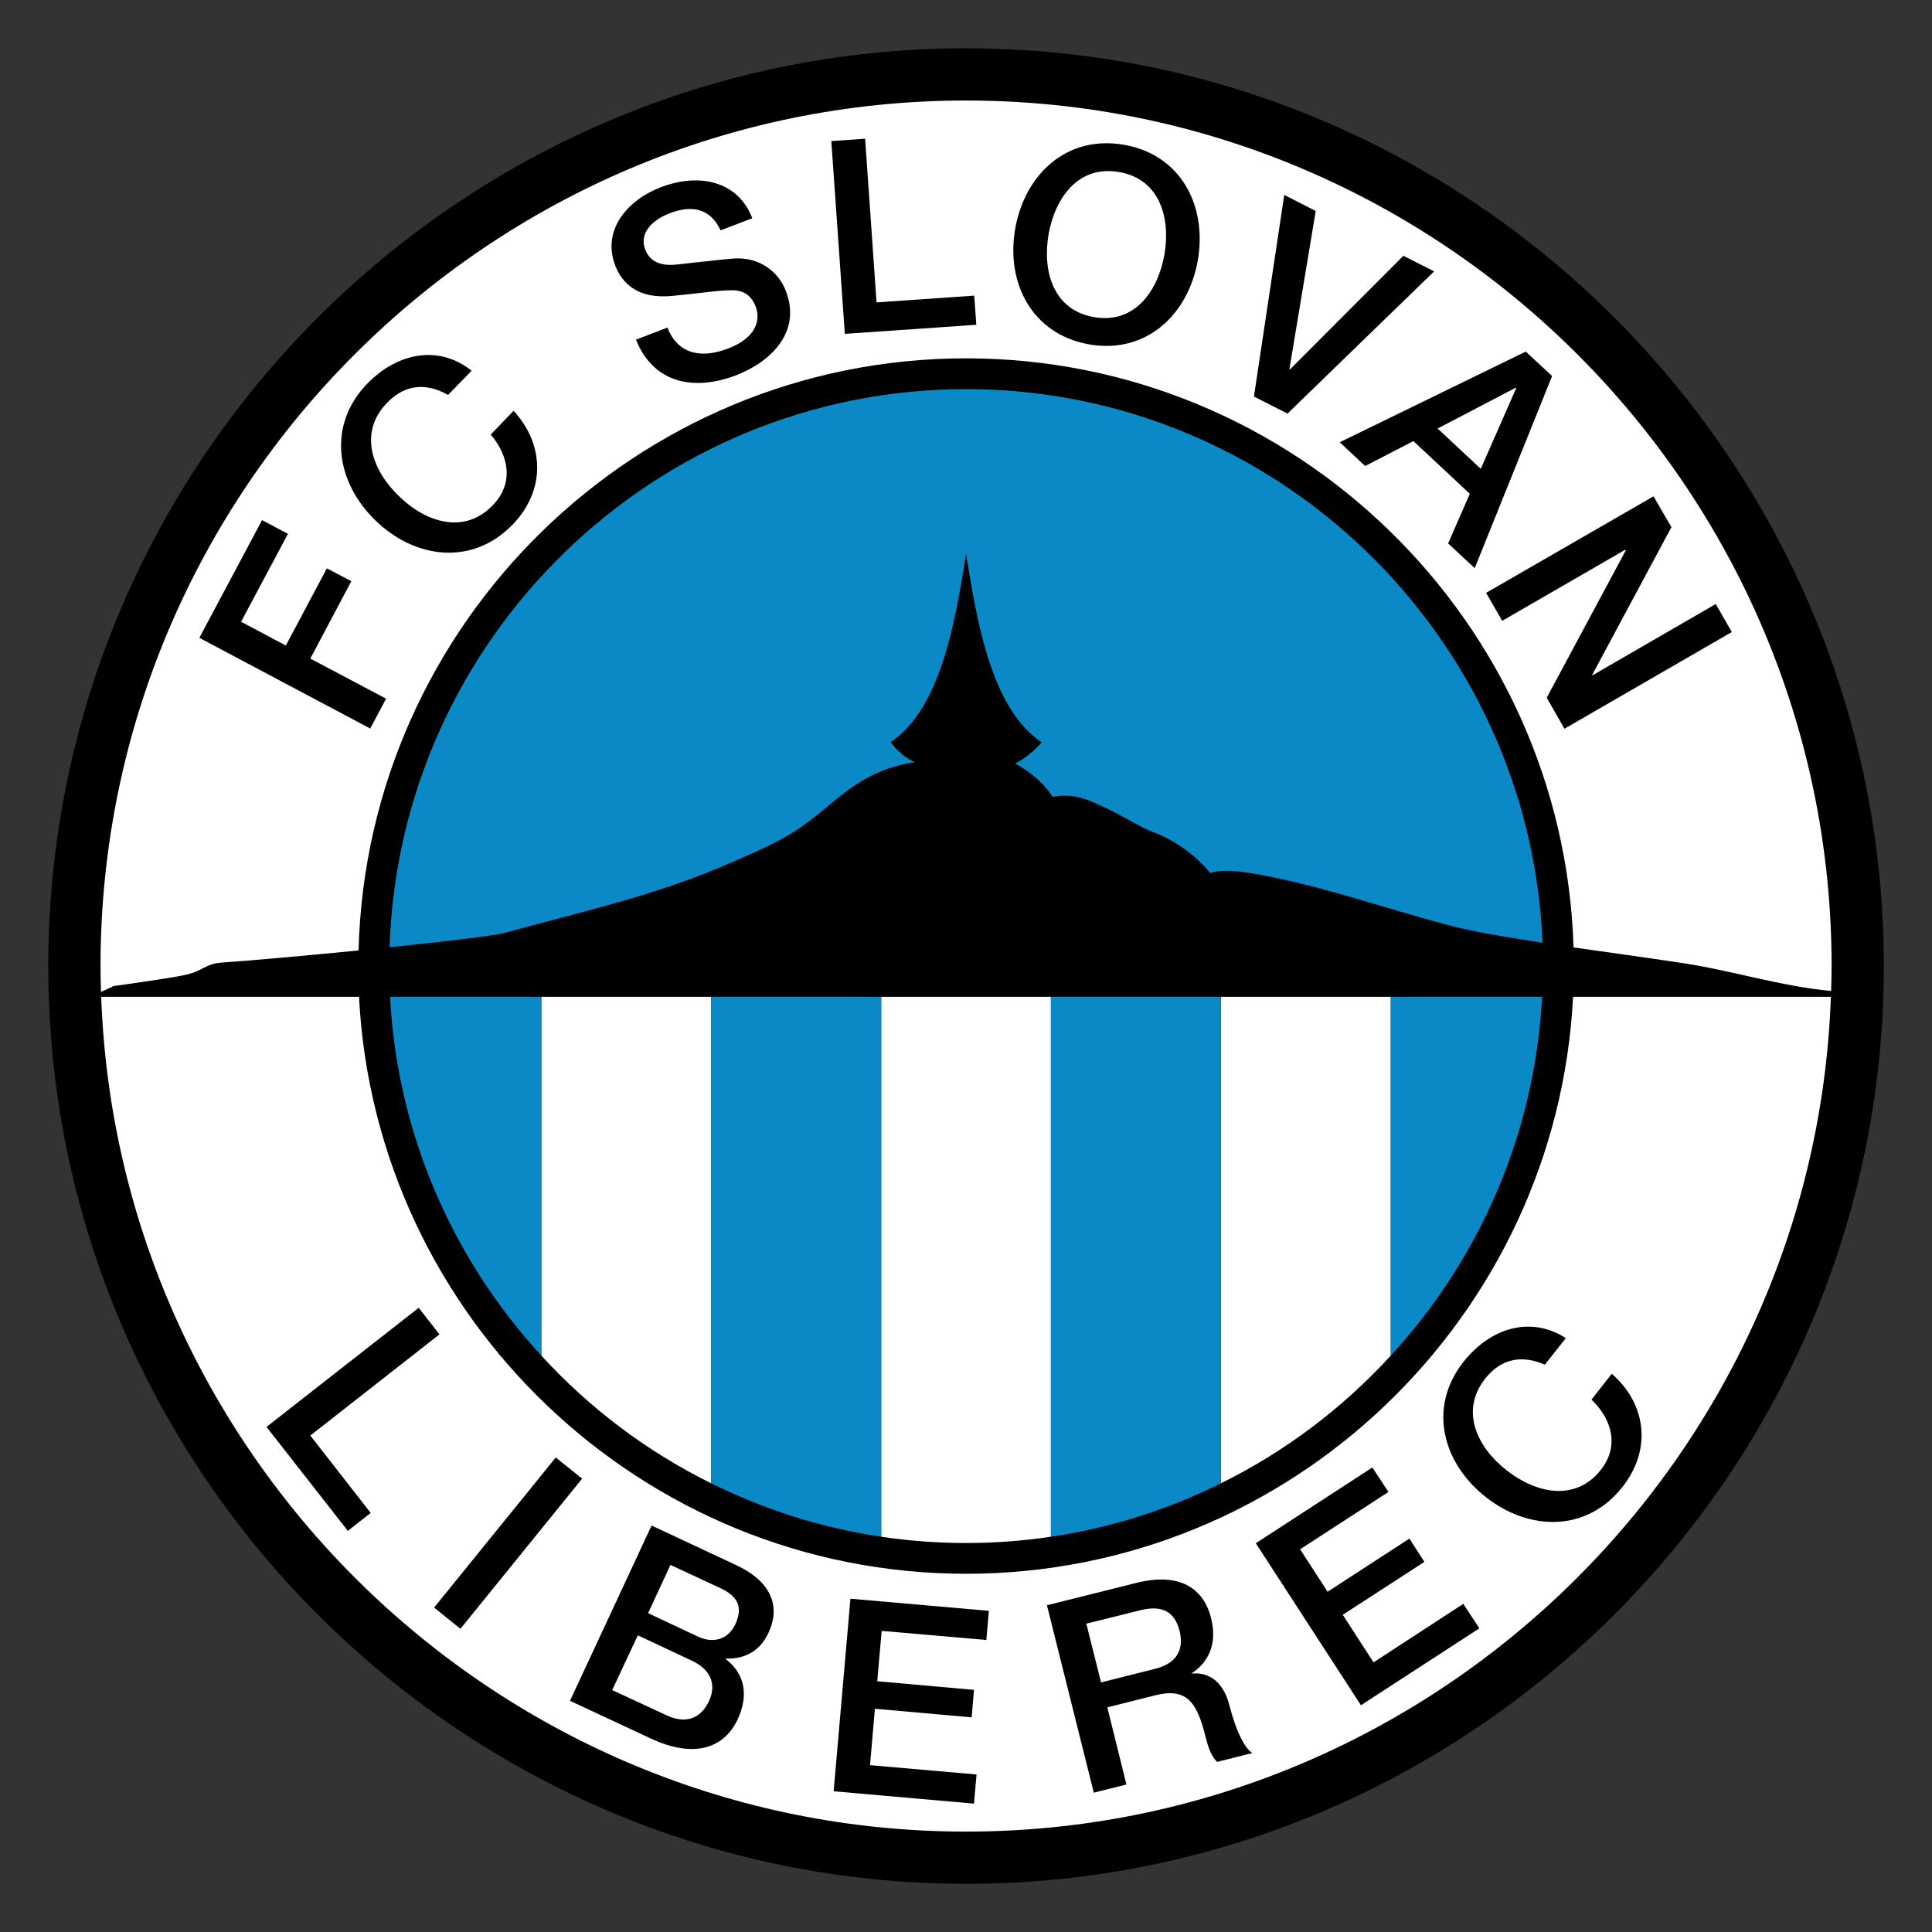 <svg enable-background="new 0 0 396.85 396.85" height="1000" viewBox="0 0 1000 1000" width="1000" xmlns="http://www.w3.org/2000/svg"><rect x="0" y="0" width="1000" height="1000" fill="#333333" stroke="none"/><g transform="matrix(2.394 0 0 2.394 25 25)"><path d="M 198.425 396.85 C 307.692 396.85 396.85 307.692 396.85 198.425 C 396.85 89.158 307.692 0 198.425 0 C 89.157 0 0 89.158 0 198.425 C 0 307.692 89.157 396.85 198.425 396.85 Z"/><path d="m 198.425 73.685 c 66.981 0 121.917 53.323 124.639 119.7 c -8.215 -1.26 -15.624 -2.52 -20.865 -3.931 c -14.465 -3.881 -28.526 -8.921 -42.588 -11.189 c -3.579 -.554 -6.502 -.605 -8.417 .05 c -3.024 -3.83 -7.812 -7.207 -12.348 -8.87 c -2.873 -1.059 -6.552 -3.528 -9.777 -4.99 c -3.578 -1.663 -6.955 -3.578 -11.895 -2.621 c -2.873 -4.184 -5.998 -5.947 -8.114 -7.207 c 2.016 -1.008 4.183 -2.772 5.695 -4.587 c -10.937 -7.358 -14.011 -26.258 -16.329 -40.723 c -2.318 14.465 -5.393 33.365 -16.33 40.723 c 1.512 1.865 3.226 3.428 5.241 4.284 c -12.701 1.966 -17.337 9.375 -25.653 14.768 c -4.586 2.974 -10.08 5.241 -15.574 7.61 c -15.523 6.653 -31.45 10.13 -47.527 14.565 c -2.167 .605 -12.802 1.865 -24.796 3.074 C 75.953 127.512 131.09 73.685 198.425 73.685 Z" fill="#0b89c6"/><path d="M 385.409 205.078 C 381.83 305.072 299.225 385.56 198.425 385.56 C 97.625 385.56 15.019 305.071 11.441 205.078 h 55.742 c 3.528 69.3 61.135 124.74 131.242 124.74 c 70.106 0 127.713 -55.44 131.241 -124.74 z" fill="#fff"/><path d="m 198.425 11.29 c 103.068 0 187.135 84.067 187.135 187.135 c 0 1.764 -.051 3.579 -.101 5.393 c -11.138 -1.058 -21.571 -4.485 -32.508 -6.098 c -7.358 -1.109 -15.423 -2.218 -23.184 -3.326 C 327.6 123.833 269.438 67.032 198.425 67.032 c -71.215 0 -129.528 57.154 -131.343 128.017 c -11.793 1.159 -23.587 2.217 -28.929 2.57 c -2.722 .202 -3.024 .453 -5.292 1.562 c -1.562 .857 -3.276 1.26 -7.812 1.966 c -3.327 .504 -3.427 .554 -10.987 1.613 c -.403 .252 -1.613 .756 -2.671 1.26 c -.05 -1.865 -.101 -3.729 -.101 -5.594 C 11.29 95.357 95.356 11.29 198.425 11.29 Z" fill="#fff"/><path d="M 46.217 102.01 L 32.659 127.461 L 69.602 147.067 L 73.029 140.616 L 56.649 131.947 L 65.52 115.214 L 60.228 112.442 L 51.357 129.125 L 41.681 123.984 L 51.811 104.983 Z"/><path d="m 91.526 69.703 c -7.106 -5.645 -16.027 -3.931 -22.579 2.822 c -8.719 9.022 -6.753 21.319 1.815 29.585 c 8.568 8.316 20.966 9.828 29.635 .857 c 7.056 -7.308 7.006 -17.187 .202 -24.595 l -4.939 5.141 c 3.981 4.687 4.989 10.583 .454 15.271 c -6.199 6.451 -14.515 3.679 -20.261 -1.916 c -5.796 -5.544 -8.871 -13.759 -2.621 -20.21 c 4.233 -4.385 8.871 -4.133 13.205 -1.713 z"/><path d="m 127.058 63 c 3.881 9.626 12.701 11.088 21.622 7.711 c 7.761 -3.024 14.162 -9.476 10.785 -18.245 c -1.512 -4.032 -5.645 -7.459 -11.39 -7.005 c -2.268 .151 -11.743 1.26 -12.398 1.31 c -3.075 .303 -5.544 -.503 -6.603 -3.226 c -1.512 -3.931 2.066 -6.652 5.242 -7.862 c 4.687 -1.814 8.77 -1.209 11.037 3.679 l 6.854 -2.621 c -3.125 -8.165 -11.642 -9.828 -19.756 -6.703 c -7.056 2.671 -12.853 9.122 -9.879 16.934 c 1.563 4.032 5.091 7.308 12.449 6.552 c 5.896 -.555 9.727 -1.21 12.852 -1.21 c 1.814 0 3.931 .555 5.09 3.579 c 1.108 2.923 0 6.754 -5.998 9.021 c -5.443 2.117 -10.786 1.462 -13.104 -4.536 z"/><path d="M 200.189 53.475 L 179.071 54.936 L 176.602 19.555 L 169.293 20.059 L 172.216 61.74 L 200.642 59.774 Z"/><path d="m 232.596 20.866 c -12.348 -2.167 -21.42 6.3 -23.537 18.094 c -2.066 11.743 3.578 22.831 15.926 25.048 c 12.348 2.167 21.42 -6.35 23.537 -18.094 c 2.067 -11.793 -3.578 -22.881 -15.926 -25.048 z m -1.059 5.896 c 8.82 1.512 11.139 9.979 9.778 17.842 c -1.411 7.913 -6.451 15.07 -15.271 13.507 c -8.82 -1.563 -11.139 -9.979 -9.778 -17.892 c 1.411 -7.913 6.451 -15.019 15.271 -13.457 z"/><path d="M 260.668 75.297 L 267.926 78.977 L 299.628 48.233 L 292.975 44.856 L 268.43 69.451 L 268.33 69.401 L 274.025 35.179 L 267.221 31.702 Z"/><path d="m 317.268 73.382 l .101 .101 l -7.661 17.438 l -9.324 -8.719 z m -38.052 11.794 l 5.494 5.141 l 10.433 -5.393 l 12.197 11.391 l -4.687 10.735 l 5.746 5.343 l 16.733 -41.53 l -5.695 -5.292 z"/><path d="M 333.85 135.576 L 333.799 135.475 L 350.935 103.522 L 347.054 96.869 L 310.867 117.734 L 314.344 123.782 L 340.956 108.411 L 341.057 108.562 L 323.971 140.414 L 327.801 147.118 L 363.989 126.202 L 360.511 120.154 Z"/><path d="M 69.703 316.663 L 56.649 299.931 L 84.571 278.057 L 80.085 272.312 L 47.174 298.066 L 64.764 320.544 Z"/><path d="M 83.412 337.125 L 89.107 341.712 L 115.416 309.254 L 109.721 304.668 Z"/><path d="m 148.831 328.003 l -18.396 -8.619 l -17.64 37.901 l 17.388 8.114 c 9.778 4.586 16.078 1.865 18.85 -4.083 c 2.419 -5.141 1.613 -9.878 -2.571 -13.053 l .051 -.101 c 4.183 .101 7.409 -1.714 9.173 -5.544 c 2.973 -6.299 -.051 -11.44 -6.855 -14.615 z m -5.998 29.383 c -1.814 3.831 -5.141 4.939 -9.173 3.024 l -11.743 -5.443 l 5.544 -11.844 l 11.693 5.494 c 4.032 1.864 5.393 5.09 3.679 8.769 z m 5.695 -16.632 c -1.612 3.377 -4.838 4.133 -8.013 2.671 l -10.836 -5.091 l 4.838 -10.433 l 10.836 5.04 c 3.629 1.715 4.939 3.983 3.175 7.813 z"/><path d="M 180.18 342.166 L 202.809 344.131 L 203.364 337.832 L 173.426 335.21 L 169.797 376.841 L 200.138 379.512 L 200.692 373.212 L 177.66 371.196 L 178.718 358.999 L 199.634 360.864 L 200.138 354.917 L 179.222 353.052 Z"/><path d="m 224.431 340.604 l 11.542 -2.873 c 3.679 -.907 7.308 -.706 8.618 4.435 c 1.059 4.284 -.856 7.106 -5.342 8.215 l -11.642 2.923 z m 1.613 36.539 l 7.056 -1.764 l -4.133 -16.682 l 10.433 -2.621 c 6.552 -1.613 8.871 1.26 10.735 8.719 c .504 1.966 1.058 4.184 2.57 5.695 l 7.61 -1.915 c -1.916 -1.26 -3.679 -5.393 -4.889 -10.08 c -1.562 -6.451 -5.594 -7.358 -8.165 -7.106 v -.101 c 1.209 -.807 6.099 -4.133 4.133 -11.895 c -1.714 -6.854 -7.258 -9.828 -16.128 -7.61 l -19.354 4.838 z"/><path d="M 270.648 324.525 L 289.75 312.127 L 286.271 306.835 L 261.072 323.215 L 283.802 358.243 L 309.405 341.611 L 305.928 336.319 L 286.524 348.97 L 279.871 338.688 L 297.511 327.247 L 294.286 322.207 L 276.595 333.698 Z"/><path d="m 328.104 278.863 c -7.661 -4.889 -16.33 -2.218 -22.176 5.191 c -7.711 9.828 -4.485 21.874 4.939 29.232 c 9.375 7.359 21.823 7.561 29.534 -2.318 c 6.25 -7.963 5.191 -17.792 -2.369 -24.394 l -4.385 5.594 c 4.435 4.234 6.048 10.03 2.066 15.12 c -5.494 7.056 -14.062 5.141 -20.362 .202 c -6.3 -4.889 -10.231 -12.751 -4.737 -19.807 c 3.78 -4.788 8.417 -5.04 12.953 -3.074 z"/><path d="m 143.337 310.262 c -13.911 -6.854 -26.359 -16.279 -36.742 -27.619 v -77.565 h 36.742 z" fill="#fff"/><path d="m 216.771 321.804 c -5.998 .907 -12.146 1.361 -18.346 1.361 c -6.2 0 -12.348 -.454 -18.346 -1.361 V 205.078 h 36.691 v 116.726 z" fill="#fff"/><path d="m 290.253 282.643 c -10.383 11.34 -22.831 20.765 -36.742 27.619 V 205.078 h 36.742 z" fill="#fff"/><path d="m 106.596 282.643 c -19 -20.664 -31.147 -47.729 -32.709 -77.565 h 32.709 z" fill="#0b89c6"/><path d="m 180.079 321.804 c -13.003 -1.916 -25.352 -5.897 -36.742 -11.542 V 205.078 h 36.742 z" fill="#0b89c6"/><path d="m 253.512 310.262 c -11.39 5.645 -23.738 9.626 -36.741 11.542 V 205.078 h 36.741 z" fill="#0b89c6"/><path d="m 322.963 205.078 c -1.563 29.836 -13.709 56.901 -32.709 77.565 v -77.565 z" fill="#0b89c6"/></g></svg>